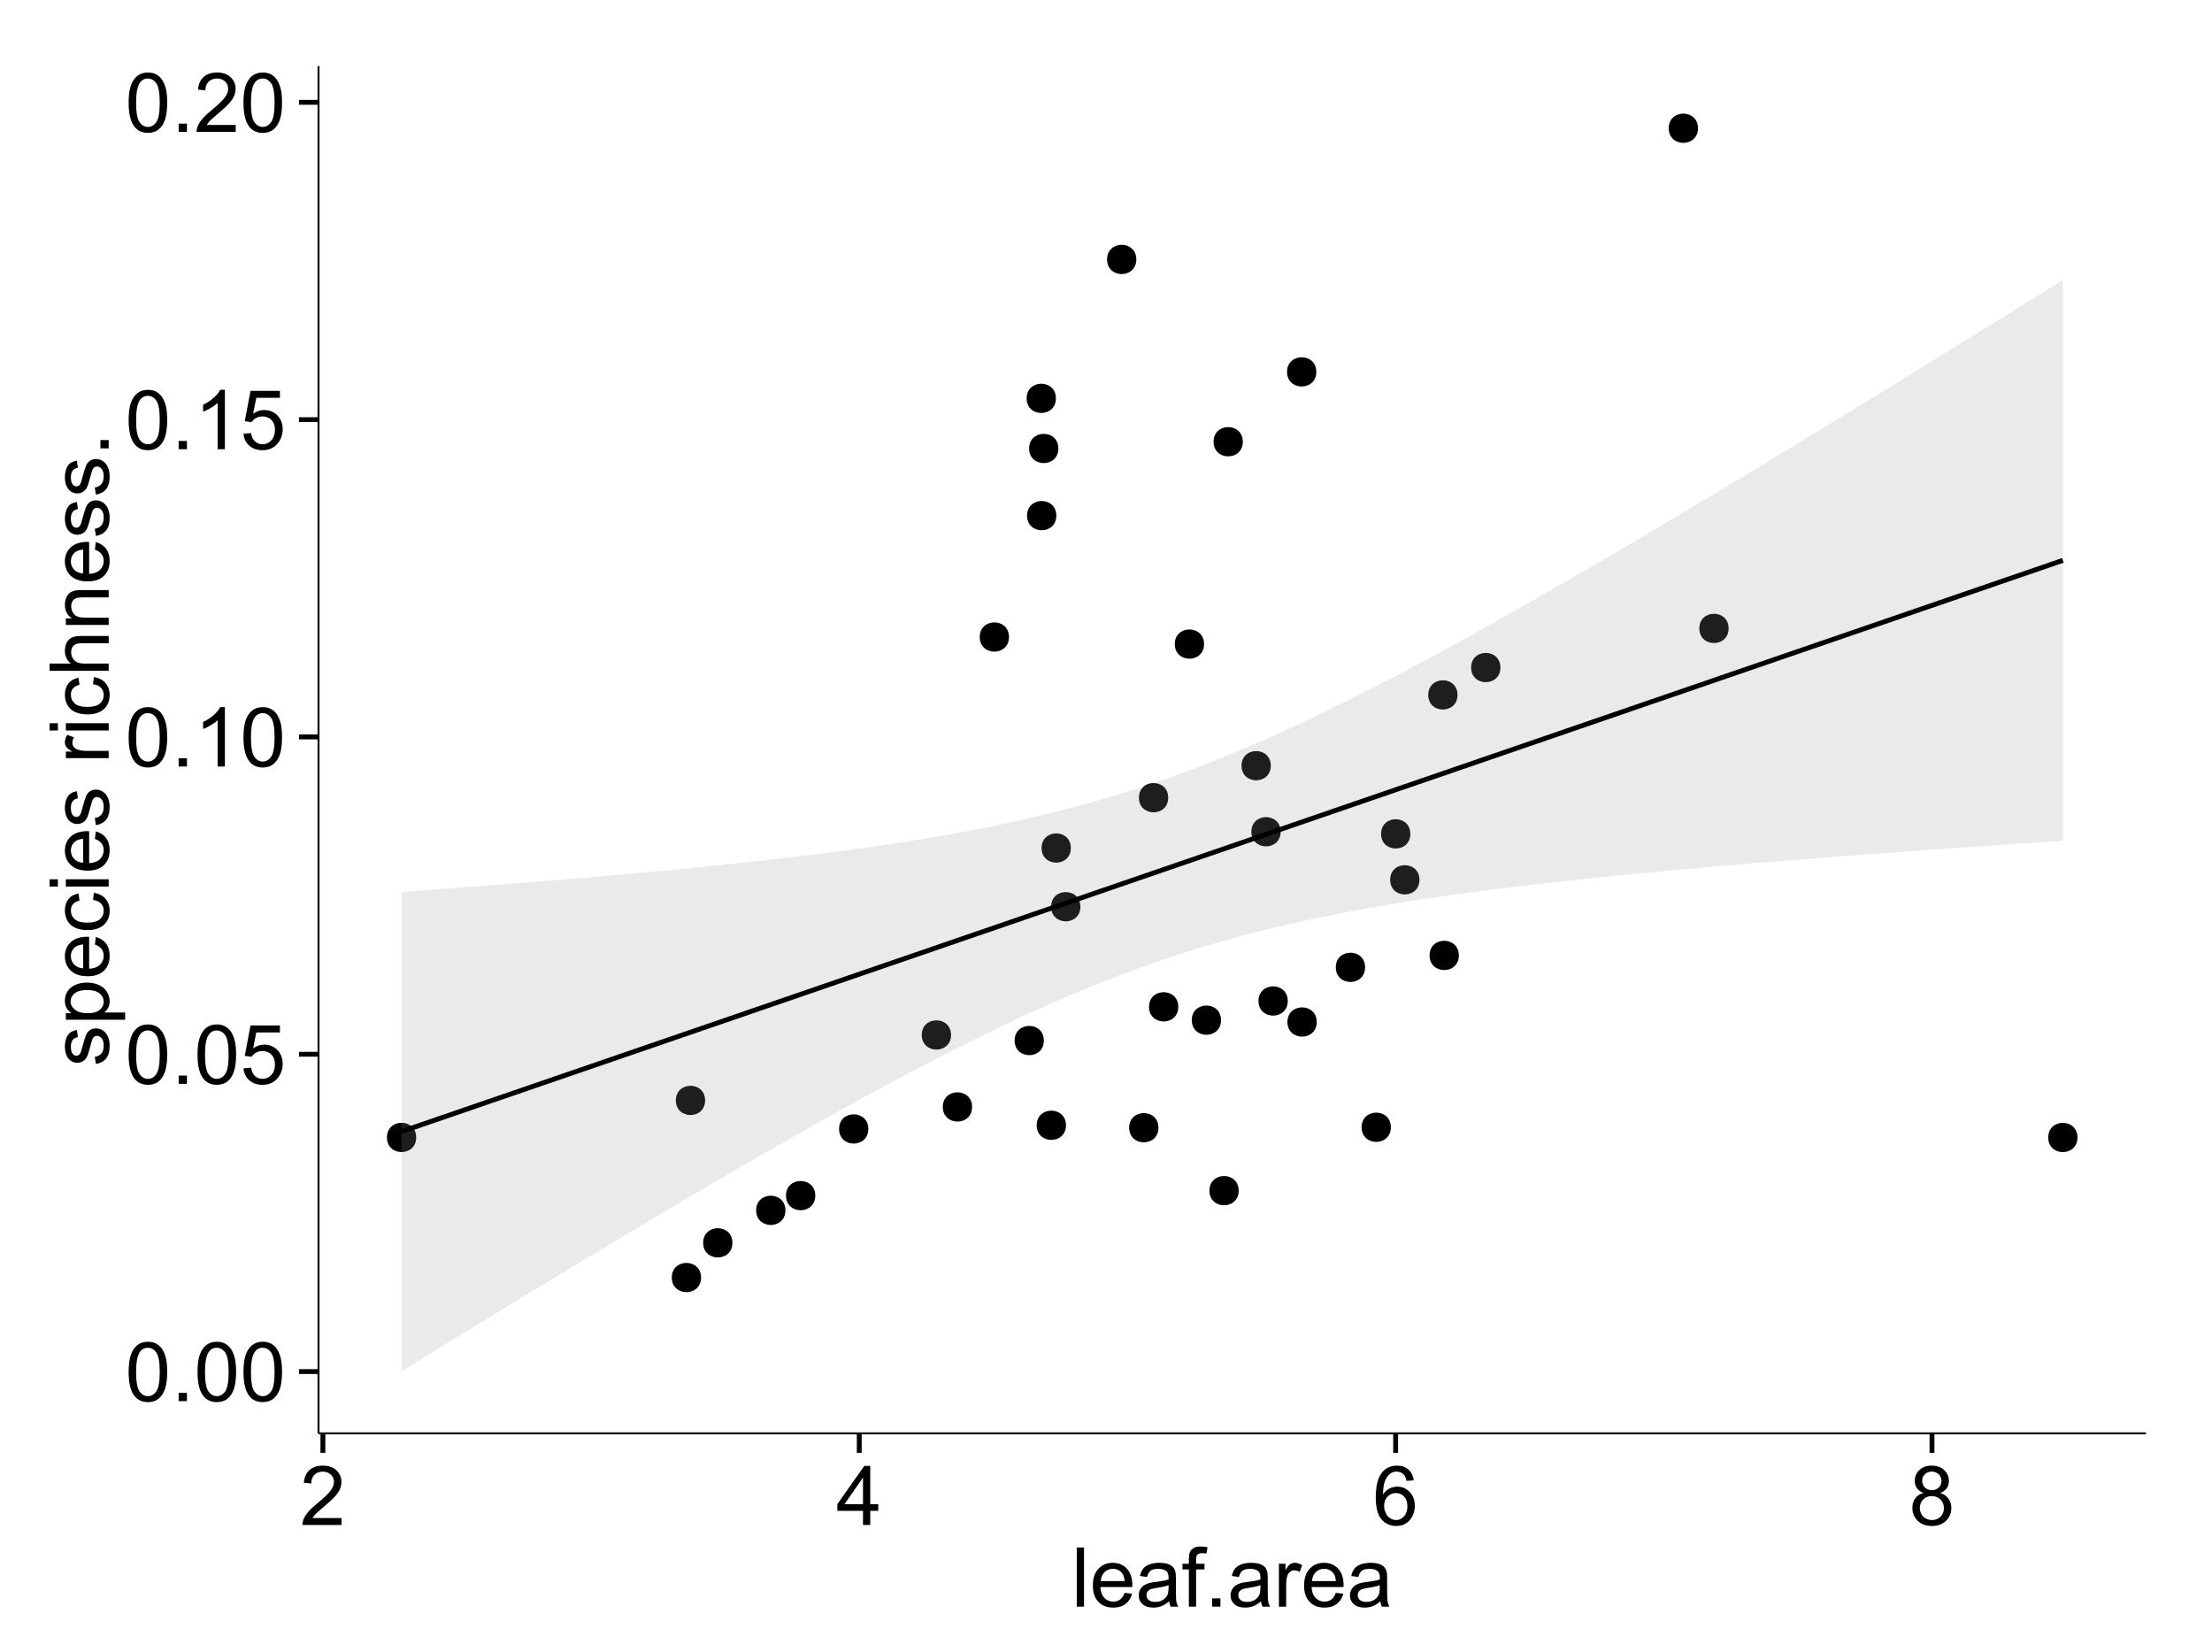 <?xml version="1.0" encoding="UTF-8"?>
<svg xmlns="http://www.w3.org/2000/svg" xmlns:xlink="http://www.w3.org/1999/xlink" width="482pt" height="360pt" viewBox="0 0 482 360" version="1.1">
<defs>
<g>
<symbol overflow="visible" id="glyph0-0">
<path style="stroke:none;" d="M 0.746 -6.355 C 0.742 -7.875 0.898 -9.102 1.215 -10.031 C 1.527 -10.961 1.996 -11.676 2.613 -12.18 C 3.23 -12.684 4.008 -12.938 4.949 -12.938 C 5.637 -12.938 6.242 -12.797 6.766 -12.52 C 7.285 -12.238 7.715 -11.836 8.059 -11.316 C 8.395 -10.789 8.664 -10.152 8.859 -9.398 C 9.051 -8.645 9.145 -7.629 9.148 -6.355 C 9.145 -4.84 8.992 -3.617 8.684 -2.691 C 8.371 -1.762 7.906 -1.047 7.289 -0.539 C 6.672 -0.035 5.891 0.215 4.949 0.219 C 3.703 0.215 2.727 -0.227 2.023 -1.117 C 1.168 -2.188 0.742 -3.934 0.746 -6.355 Z M 2.375 -6.355 C 2.371 -4.234 2.621 -2.824 3.117 -2.129 C 3.609 -1.426 4.219 -1.078 4.949 -1.082 C 5.672 -1.078 6.281 -1.43 6.781 -2.137 C 7.273 -2.836 7.523 -4.242 7.523 -6.355 C 7.523 -8.473 7.273 -9.883 6.781 -10.582 C 6.281 -11.277 5.664 -11.625 4.93 -11.629 C 4.199 -11.625 3.621 -11.316 3.191 -10.703 C 2.645 -9.918 2.371 -8.469 2.375 -6.355 Z M 2.375 -6.355 "/>
</symbol>
<symbol overflow="visible" id="glyph0-1">
<path style="stroke:none;" d="M 1.633 0 L 1.633 -1.801 L 3.438 -1.801 L 3.438 0 Z M 1.633 0 "/>
</symbol>
<symbol overflow="visible" id="glyph0-2">
<path style="stroke:none;" d="M 0.746 -3.375 L 2.406 -3.516 C 2.527 -2.707 2.812 -2.098 3.266 -1.691 C 3.711 -1.281 4.254 -1.078 4.887 -1.082 C 5.648 -1.078 6.293 -1.363 6.82 -1.941 C 7.344 -2.512 7.605 -3.273 7.609 -4.227 C 7.605 -5.125 7.352 -5.84 6.848 -6.363 C 6.34 -6.883 5.676 -7.141 4.859 -7.145 C 4.344 -7.141 3.887 -7.027 3.48 -6.797 C 3.07 -6.566 2.746 -6.266 2.516 -5.898 L 1.027 -6.09 L 2.277 -12.711 L 8.684 -12.711 L 8.684 -11.195 L 3.543 -11.195 L 2.848 -7.734 C 3.621 -8.273 4.43 -8.543 5.281 -8.543 C 6.402 -8.543 7.352 -8.152 8.129 -7.371 C 8.898 -6.59 9.285 -5.586 9.289 -4.367 C 9.285 -3.195 8.945 -2.188 8.27 -1.344 C 7.441 -0.301 6.316 0.215 4.887 0.219 C 3.715 0.215 2.758 -0.109 2.016 -0.766 C 1.273 -1.418 0.848 -2.289 0.746 -3.375 Z M 0.746 -3.375 "/>
</symbol>
<symbol overflow="visible" id="glyph0-3">
<path style="stroke:none;" d="M 6.707 0 L 5.125 0 L 5.125 -10.082 C 4.742 -9.715 4.242 -9.352 3.625 -8.988 C 3.004 -8.625 2.449 -8.352 1.961 -8.172 L 1.961 -9.703 C 2.844 -10.117 3.617 -10.621 4.281 -11.215 C 4.941 -11.805 5.41 -12.379 5.688 -12.938 L 6.707 -12.938 Z M 6.707 0 "/>
</symbol>
<symbol overflow="visible" id="glyph0-4">
<path style="stroke:none;" d="M 9.062 -1.52 L 9.062 0 L 0.547 0 C 0.531 -0.379 0.594 -0.742 0.73 -1.098 C 0.945 -1.676 1.293 -2.25 1.77 -2.812 C 2.246 -3.375 2.934 -4.023 3.84 -4.766 C 5.238 -5.906 6.188 -6.816 6.68 -7.492 C 7.172 -8.16 7.418 -8.793 7.418 -9.395 C 7.418 -10.02 7.191 -10.551 6.746 -10.98 C 6.293 -11.41 5.711 -11.625 4.992 -11.629 C 4.23 -11.625 3.621 -11.395 3.164 -10.941 C 2.703 -10.48 2.469 -9.848 2.469 -9.043 L 0.844 -9.211 C 0.953 -10.422 1.371 -11.344 2.102 -11.984 C 2.824 -12.617 3.801 -12.938 5.027 -12.938 C 6.262 -12.938 7.238 -12.594 7.961 -11.91 C 8.68 -11.223 9.039 -10.371 9.043 -9.359 C 9.039 -8.84 8.934 -8.336 8.727 -7.84 C 8.512 -7.34 8.164 -6.812 7.676 -6.266 C 7.188 -5.711 6.375 -4.957 5.238 -4 C 4.285 -3.199 3.676 -2.66 3.41 -2.379 C 3.141 -2.094 2.918 -1.805 2.742 -1.52 Z M 9.062 -1.52 "/>
</symbol>
<symbol overflow="visible" id="glyph0-5">
<path style="stroke:none;" d="M 5.82 0 L 5.82 -3.086 L 0.227 -3.086 L 0.227 -4.535 L 6.109 -12.883 L 7.398 -12.883 L 7.398 -4.535 L 9.141 -4.535 L 9.141 -3.086 L 7.398 -3.086 L 7.398 0 Z M 5.82 -4.535 L 5.82 -10.344 L 1.785 -4.535 Z M 5.82 -4.535 "/>
</symbol>
<symbol overflow="visible" id="glyph0-6">
<path style="stroke:none;" d="M 8.957 -9.73 L 7.383 -9.605 C 7.242 -10.223 7.043 -10.676 6.785 -10.961 C 6.355 -11.41 5.828 -11.637 5.203 -11.637 C 4.695 -11.637 4.25 -11.496 3.875 -11.215 C 3.375 -10.852 2.984 -10.32 2.695 -9.625 C 2.406 -8.926 2.258 -7.934 2.25 -6.645 C 2.629 -7.223 3.094 -7.652 3.645 -7.938 C 4.195 -8.215 4.773 -8.355 5.379 -8.359 C 6.434 -8.355 7.328 -7.969 8.07 -7.195 C 8.809 -6.418 9.18 -5.414 9.184 -4.184 C 9.18 -3.371 9.008 -2.617 8.66 -1.926 C 8.312 -1.23 7.832 -0.699 7.227 -0.332 C 6.613 0.035 5.922 0.215 5.148 0.219 C 3.828 0.215 2.754 -0.266 1.922 -1.234 C 1.09 -2.199 0.672 -3.797 0.676 -6.031 C 0.672 -8.516 1.133 -10.328 2.055 -11.461 C 2.855 -12.445 3.938 -12.938 5.301 -12.938 C 6.312 -12.938 7.141 -12.652 7.789 -12.086 C 8.434 -11.516 8.824 -10.73 8.957 -9.73 Z M 2.496 -4.176 C 2.496 -3.629 2.609 -3.105 2.844 -2.609 C 3.07 -2.109 3.395 -1.73 3.812 -1.473 C 4.227 -1.207 4.664 -1.078 5.125 -1.082 C 5.789 -1.078 6.363 -1.348 6.844 -1.891 C 7.324 -2.426 7.562 -3.156 7.566 -4.086 C 7.562 -4.973 7.328 -5.676 6.855 -6.191 C 6.379 -6.703 5.781 -6.961 5.062 -6.961 C 4.348 -6.961 3.738 -6.703 3.242 -6.191 C 2.742 -5.676 2.496 -5.004 2.496 -4.176 Z M 2.496 -4.176 "/>
</symbol>
<symbol overflow="visible" id="glyph0-7">
<path style="stroke:none;" d="M 3.18 -6.988 C 2.52 -7.227 2.035 -7.57 1.723 -8.016 C 1.406 -8.461 1.246 -8.992 1.25 -9.617 C 1.246 -10.551 1.582 -11.34 2.258 -11.98 C 2.93 -12.617 3.828 -12.938 4.949 -12.938 C 6.07 -12.938 6.977 -12.609 7.664 -11.957 C 8.348 -11.301 8.688 -10.504 8.691 -9.57 C 8.688 -8.969 8.531 -8.449 8.219 -8.012 C 7.902 -7.566 7.426 -7.227 6.793 -6.988 C 7.582 -6.727 8.184 -6.309 8.598 -5.738 C 9.008 -5.16 9.215 -4.477 9.219 -3.684 C 9.215 -2.578 8.828 -1.652 8.051 -0.906 C 7.27 -0.156 6.242 0.215 4.977 0.219 C 3.699 0.215 2.676 -0.156 1.898 -0.91 C 1.117 -1.66 0.727 -2.602 0.73 -3.727 C 0.727 -4.562 0.938 -5.262 1.367 -5.832 C 1.789 -6.395 2.395 -6.781 3.18 -6.988 Z M 2.867 -9.668 C 2.863 -9.059 3.059 -8.559 3.453 -8.172 C 3.844 -7.785 4.355 -7.594 4.984 -7.594 C 5.59 -7.594 6.09 -7.785 6.48 -8.168 C 6.871 -8.551 7.066 -9.02 7.066 -9.578 C 7.066 -10.156 6.863 -10.645 6.465 -11.043 C 6.059 -11.438 5.559 -11.637 4.965 -11.637 C 4.359 -11.637 3.859 -11.441 3.465 -11.055 C 3.062 -10.668 2.863 -10.207 2.867 -9.668 Z M 2.355 -3.719 C 2.355 -3.262 2.461 -2.824 2.676 -2.406 C 2.887 -1.98 3.203 -1.652 3.629 -1.426 C 4.047 -1.191 4.504 -1.078 4.992 -1.082 C 5.746 -1.078 6.367 -1.32 6.863 -1.809 C 7.352 -2.293 7.598 -2.91 7.602 -3.664 C 7.598 -4.422 7.344 -5.055 6.84 -5.555 C 6.332 -6.051 5.699 -6.297 4.938 -6.301 C 4.191 -6.297 3.574 -6.051 3.09 -5.562 C 2.598 -5.066 2.355 -4.453 2.355 -3.719 Z M 2.355 -3.719 "/>
</symbol>
<symbol overflow="visible" id="glyph0-8">
<path style="stroke:none;" d="M 1.152 0 L 1.152 -12.883 L 2.734 -12.883 L 2.734 0 Z M 1.152 0 "/>
</symbol>
<symbol overflow="visible" id="glyph0-9">
<path style="stroke:none;" d="M 7.578 -3.008 L 9.211 -2.805 C 8.953 -1.848 8.473 -1.105 7.777 -0.578 C 7.078 -0.051 6.188 0.211 5.105 0.211 C 3.738 0.211 2.656 -0.207 1.859 -1.051 C 1.055 -1.887 0.656 -3.066 0.66 -4.586 C 0.656 -6.156 1.059 -7.375 1.871 -8.246 C 2.676 -9.109 3.727 -9.543 5.02 -9.547 C 6.266 -9.543 7.285 -9.117 8.078 -8.27 C 8.867 -7.418 9.262 -6.223 9.266 -4.684 C 9.262 -4.586 9.258 -4.445 9.254 -4.262 L 2.293 -4.262 C 2.348 -3.234 2.641 -2.449 3.164 -1.906 C 3.684 -1.359 4.332 -1.09 5.117 -1.09 C 5.691 -1.09 6.188 -1.242 6.598 -1.547 C 7.008 -1.852 7.332 -2.336 7.578 -3.008 Z M 2.383 -5.562 L 7.594 -5.562 C 7.523 -6.344 7.324 -6.934 6.996 -7.328 C 6.492 -7.934 5.836 -8.238 5.035 -8.242 C 4.305 -8.238 3.695 -7.996 3.203 -7.512 C 2.707 -7.027 2.434 -6.375 2.383 -5.562 Z M 2.383 -5.562 "/>
</symbol>
<symbol overflow="visible" id="glyph0-10">
<path style="stroke:none;" d="M 7.277 -1.152 C 6.691 -0.652 6.125 -0.301 5.586 -0.098 C 5.039 0.109 4.457 0.211 3.84 0.211 C 2.812 0.211 2.027 -0.039 1.477 -0.539 C 0.922 -1.039 0.645 -1.68 0.648 -2.461 C 0.645 -2.918 0.75 -3.336 0.961 -3.715 C 1.168 -4.09 1.438 -4.391 1.777 -4.621 C 2.113 -4.848 2.496 -5.02 2.918 -5.141 C 3.227 -5.219 3.695 -5.301 4.324 -5.379 C 5.602 -5.531 6.539 -5.711 7.145 -5.922 C 7.148 -6.137 7.152 -6.273 7.156 -6.336 C 7.152 -6.977 7.004 -7.434 6.707 -7.699 C 6.301 -8.055 5.699 -8.23 4.906 -8.234 C 4.156 -8.23 3.609 -8.102 3.258 -7.844 C 2.902 -7.582 2.637 -7.121 2.469 -6.461 L 0.922 -6.672 C 1.059 -7.332 1.293 -7.867 1.617 -8.273 C 1.938 -8.68 2.402 -8.992 3.016 -9.215 C 3.621 -9.434 4.328 -9.543 5.133 -9.547 C 5.93 -9.543 6.574 -9.449 7.074 -9.266 C 7.566 -9.074 7.934 -8.84 8.172 -8.555 C 8.402 -8.27 8.566 -7.91 8.664 -7.48 C 8.715 -7.207 8.742 -6.719 8.746 -6.02 L 8.746 -3.91 C 8.742 -2.434 8.773 -1.504 8.844 -1.117 C 8.906 -0.727 9.043 -0.355 9.246 0 L 7.594 0 C 7.43 -0.328 7.324 -0.711 7.277 -1.152 Z M 7.145 -4.684 C 6.566 -4.445 5.707 -4.246 4.562 -4.086 C 3.91 -3.988 3.449 -3.883 3.18 -3.77 C 2.91 -3.648 2.703 -3.477 2.555 -3.254 C 2.406 -3.027 2.332 -2.777 2.336 -2.504 C 2.332 -2.078 2.492 -1.727 2.816 -1.449 C 3.133 -1.164 3.602 -1.023 4.219 -1.027 C 4.828 -1.023 5.367 -1.156 5.844 -1.426 C 6.312 -1.691 6.664 -2.059 6.891 -2.523 C 7.059 -2.879 7.141 -3.406 7.145 -4.105 Z M 7.145 -4.684 "/>
</symbol>
<symbol overflow="visible" id="glyph0-11">
<path style="stroke:none;" d="M 1.562 0 L 1.562 -8.102 L 0.168 -8.102 L 0.168 -9.336 L 1.562 -9.336 L 1.562 -10.328 C 1.559 -10.949 1.613 -11.414 1.73 -11.727 C 1.879 -12.133 2.148 -12.465 2.535 -12.723 C 2.914 -12.973 3.453 -13.102 4.148 -13.105 C 4.594 -13.102 5.086 -13.047 5.625 -12.945 L 5.387 -11.566 C 5.055 -11.625 4.746 -11.652 4.457 -11.656 C 3.973 -11.652 3.633 -11.551 3.434 -11.348 C 3.234 -11.141 3.133 -10.758 3.137 -10.195 L 3.137 -9.336 L 4.957 -9.336 L 4.957 -8.102 L 3.137 -8.102 L 3.137 0 Z M 1.562 0 "/>
</symbol>
<symbol overflow="visible" id="glyph0-12">
<path style="stroke:none;" d="M 1.168 0 L 1.168 -9.336 L 2.594 -9.336 L 2.594 -7.918 C 2.953 -8.578 3.289 -9.016 3.598 -9.23 C 3.906 -9.438 4.242 -9.543 4.613 -9.547 C 5.145 -9.543 5.688 -9.375 6.242 -9.035 L 5.695 -7.566 C 5.309 -7.793 4.922 -7.91 4.535 -7.91 C 4.188 -7.91 3.875 -7.805 3.602 -7.598 C 3.324 -7.387 3.129 -7.098 3.016 -6.734 C 2.836 -6.168 2.746 -5.555 2.75 -4.887 L 2.75 0 Z M 1.168 0 "/>
</symbol>
<symbol overflow="visible" id="glyph1-0">
<path style="stroke:none;" d="M -2.785 -0.555 L -3.031 -2.117 C -2.402 -2.203 -1.922 -2.449 -1.59 -2.852 C -1.254 -3.25 -1.09 -3.812 -1.09 -4.535 C -1.09 -5.262 -1.234 -5.801 -1.531 -6.152 C -1.824 -6.504 -2.172 -6.68 -2.574 -6.68 C -2.926 -6.68 -3.207 -6.523 -3.418 -6.215 C -3.555 -5.996 -3.734 -5.457 -3.953 -4.598 C -4.246 -3.434 -4.5 -2.629 -4.715 -2.184 C -4.926 -1.734 -5.223 -1.395 -5.602 -1.164 C -5.98 -0.93 -6.398 -0.812 -6.855 -0.816 C -7.27 -0.812 -7.652 -0.91 -8.012 -1.102 C -8.363 -1.293 -8.66 -1.551 -8.895 -1.883 C -9.074 -2.125 -9.227 -2.461 -9.355 -2.887 C -9.48 -3.309 -9.543 -3.766 -9.547 -4.254 C -9.543 -4.984 -9.438 -5.625 -9.23 -6.184 C -9.016 -6.734 -8.73 -7.145 -8.371 -7.41 C -8.008 -7.672 -7.527 -7.852 -6.926 -7.953 L -6.715 -6.406 C -7.195 -6.332 -7.57 -6.129 -7.84 -5.797 C -8.105 -5.457 -8.238 -4.98 -8.242 -4.367 C -8.238 -3.637 -8.117 -3.121 -7.883 -2.812 C -7.641 -2.5 -7.359 -2.344 -7.039 -2.348 C -6.832 -2.344 -6.648 -2.406 -6.484 -2.539 C -6.312 -2.664 -6.172 -2.867 -6.062 -3.148 C -6.004 -3.301 -5.871 -3.766 -5.66 -4.543 C -5.359 -5.66 -5.113 -6.441 -4.926 -6.887 C -4.734 -7.324 -4.457 -7.672 -4.094 -7.926 C -3.73 -8.176 -3.281 -8.301 -2.742 -8.305 C -2.211 -8.301 -1.711 -8.148 -1.25 -7.844 C -0.781 -7.535 -0.422 -7.09 -0.172 -6.512 C 0.086 -5.926 0.211 -5.27 0.211 -4.543 C 0.211 -3.328 -0.039 -2.406 -0.543 -1.77 C -1.047 -1.133 -1.793 -0.727 -2.785 -0.555 Z M -2.785 -0.555 "/>
</symbol>
<symbol overflow="visible" id="glyph1-1">
<path style="stroke:none;" d="M 3.578 -1.188 L -9.336 -1.188 L -9.336 -2.629 L -8.121 -2.629 C -8.594 -2.965 -8.949 -3.348 -9.188 -3.777 C -9.426 -4.203 -9.543 -4.723 -9.547 -5.336 C -9.543 -6.129 -9.34 -6.832 -8.93 -7.445 C -8.516 -8.051 -7.934 -8.512 -7.191 -8.824 C -6.441 -9.133 -5.625 -9.285 -4.738 -9.289 C -3.781 -9.285 -2.922 -9.113 -2.156 -8.773 C -1.391 -8.43 -0.805 -7.934 -0.398 -7.281 C 0.008 -6.625 0.211 -5.938 0.211 -5.219 C 0.211 -4.691 0.102 -4.219 -0.121 -3.801 C -0.344 -3.379 -0.625 -3.035 -0.965 -2.77 L 3.578 -2.77 Z M -4.613 -2.621 C -3.41 -2.613 -2.523 -2.855 -1.949 -3.348 C -1.375 -3.832 -1.09 -4.422 -1.09 -5.117 C -1.09 -5.816 -1.387 -6.418 -1.98 -6.922 C -2.574 -7.418 -3.496 -7.668 -4.746 -7.672 C -5.934 -7.668 -6.824 -7.426 -7.418 -6.938 C -8.008 -6.449 -8.301 -5.863 -8.305 -5.188 C -8.301 -4.508 -7.988 -3.914 -7.359 -3.398 C -6.727 -2.879 -5.809 -2.617 -4.613 -2.621 Z M -4.613 -2.621 "/>
</symbol>
<symbol overflow="visible" id="glyph1-2">
<path style="stroke:none;" d="M -3.004 -7.578 L -2.805 -9.211 C -1.848 -8.953 -1.105 -8.473 -0.578 -7.777 C -0.051 -7.078 0.211 -6.188 0.211 -5.105 C 0.211 -3.738 -0.207 -2.656 -1.051 -1.859 C -1.887 -1.055 -3.066 -0.656 -4.586 -0.66 C -6.156 -0.656 -7.375 -1.059 -8.246 -1.871 C -9.109 -2.676 -9.543 -3.727 -9.547 -5.02 C -9.543 -6.266 -9.117 -7.285 -8.27 -8.078 C -7.418 -8.867 -6.223 -9.262 -4.684 -9.266 C -4.586 -9.262 -4.445 -9.258 -4.262 -9.254 L -4.262 -2.293 C -3.234 -2.348 -2.449 -2.641 -1.906 -3.164 C -1.359 -3.684 -1.09 -4.332 -1.09 -5.117 C -1.09 -5.691 -1.242 -6.188 -1.547 -6.598 C -1.852 -7.008 -2.336 -7.332 -3.004 -7.578 Z M -5.562 -2.383 L -5.562 -7.594 C -6.344 -7.523 -6.934 -7.324 -7.328 -6.996 C -7.934 -6.492 -8.238 -5.836 -8.242 -5.035 C -8.238 -4.305 -7.996 -3.695 -7.512 -3.203 C -7.027 -2.707 -6.375 -2.434 -5.562 -2.383 Z M -5.562 -2.383 "/>
</symbol>
<symbol overflow="visible" id="glyph1-3">
<path style="stroke:none;" d="M -3.418 -7.277 L -3.215 -8.832 C -2.141 -8.66 -1.301 -8.227 -0.699 -7.527 C -0.09 -6.824 0.211 -5.965 0.211 -4.949 C 0.211 -3.668 -0.203 -2.641 -1.039 -1.867 C -1.871 -1.09 -3.07 -0.703 -4.633 -0.703 C -5.637 -0.703 -6.52 -0.867 -7.277 -1.203 C -8.031 -1.535 -8.598 -2.047 -8.977 -2.73 C -9.355 -3.41 -9.543 -4.152 -9.547 -4.957 C -9.543 -5.969 -9.289 -6.797 -8.777 -7.441 C -8.262 -8.086 -7.531 -8.5 -6.59 -8.684 L -6.355 -7.145 C -6.98 -6.996 -7.453 -6.738 -7.77 -6.367 C -8.082 -5.992 -8.238 -5.543 -8.242 -5.02 C -8.238 -4.219 -7.953 -3.57 -7.387 -3.074 C -6.812 -2.574 -5.91 -2.324 -4.676 -2.328 C -3.422 -2.324 -2.508 -2.566 -1.941 -3.047 C -1.371 -3.527 -1.09 -4.152 -1.09 -4.93 C -1.09 -5.547 -1.277 -6.066 -1.66 -6.484 C -2.035 -6.898 -2.621 -7.164 -3.418 -7.277 Z M -3.418 -7.277 "/>
</symbol>
<symbol overflow="visible" id="glyph1-4">
<path style="stroke:none;" d="M -11.066 -1.195 L -12.883 -1.195 L -12.883 -2.777 L -11.066 -2.777 Z M 0 -1.195 L -9.336 -1.195 L -9.336 -2.777 L 0 -2.777 Z M 0 -1.195 "/>
</symbol>
<symbol overflow="visible" id="glyph1-5">
<path style="stroke:none;" d=""/>
</symbol>
<symbol overflow="visible" id="glyph1-6">
<path style="stroke:none;" d="M 0 -1.168 L -9.336 -1.168 L -9.336 -2.594 L -7.918 -2.594 C -8.578 -2.953 -9.016 -3.289 -9.23 -3.598 C -9.438 -3.906 -9.543 -4.242 -9.547 -4.613 C -9.543 -5.145 -9.375 -5.688 -9.035 -6.242 L -7.566 -5.695 C -7.793 -5.309 -7.91 -4.922 -7.91 -4.535 C -7.91 -4.188 -7.805 -3.875 -7.598 -3.602 C -7.387 -3.324 -7.098 -3.129 -6.734 -3.016 C -6.168 -2.836 -5.555 -2.746 -4.887 -2.75 L 0 -2.75 Z M 0 -1.168 "/>
</symbol>
<symbol overflow="visible" id="glyph1-7">
<path style="stroke:none;" d="M 0 -1.188 L -12.883 -1.188 L -12.883 -2.77 L -8.262 -2.77 C -9.117 -3.504 -9.543 -4.434 -9.547 -5.562 C -9.543 -6.25 -9.406 -6.852 -9.137 -7.363 C -8.859 -7.871 -8.484 -8.234 -8.004 -8.457 C -7.523 -8.676 -6.824 -8.789 -5.914 -8.789 L 0 -8.789 L 0 -7.207 L -5.914 -7.207 C -6.703 -7.207 -7.281 -7.035 -7.641 -6.691 C -8 -6.348 -8.18 -5.863 -8.184 -5.238 C -8.18 -4.77 -8.059 -4.328 -7.816 -3.914 C -7.574 -3.5 -7.242 -3.203 -6.828 -3.031 C -6.406 -2.852 -5.832 -2.766 -5.105 -2.77 L 0 -2.77 Z M 0 -1.188 "/>
</symbol>
<symbol overflow="visible" id="glyph1-8">
<path style="stroke:none;" d="M 0 -1.188 L -9.336 -1.188 L -9.336 -2.609 L -8.008 -2.609 C -9.031 -3.293 -9.543 -4.285 -9.547 -5.582 C -9.543 -6.141 -9.441 -6.656 -9.242 -7.133 C -9.035 -7.602 -8.77 -7.957 -8.445 -8.191 C -8.113 -8.426 -7.727 -8.59 -7.277 -8.684 C -6.98 -8.742 -6.465 -8.77 -5.738 -8.773 L 0 -8.773 L 0 -7.188 L -5.68 -7.188 C -6.32 -7.184 -6.801 -7.121 -7.121 -7.004 C -7.438 -6.879 -7.695 -6.66 -7.887 -6.348 C -8.074 -6.031 -8.168 -5.664 -8.172 -5.246 C -8.168 -4.57 -7.953 -3.992 -7.531 -3.504 C -7.102 -3.012 -6.293 -2.766 -5.098 -2.77 L 0 -2.77 Z M 0 -1.188 "/>
</symbol>
<symbol overflow="visible" id="glyph1-9">
<path style="stroke:none;" d="M 0 -1.633 L -1.801 -1.633 L -1.801 -3.438 L 0 -3.438 Z M 0 -1.633 "/>
</symbol>
</g>
<clipPath id="clip1">
  <path d="M 69.406 14.398 L 468.602 14.398 L 468.602 313.312 L 69.406 313.312 Z M 69.406 14.398 "/>
</clipPath>
</defs>
<g id="surface5856">
<rect x="0" y="0" width="482" height="360" style="fill:rgb(100%,100%,100%);fill-opacity:1;stroke:none;"/>
<rect x="0" y="0" width="482" height="360" style="fill:rgb(100%,100%,100%);fill-opacity:1;stroke:none;"/>
<path style="fill:none;stroke-width:1.063;stroke-linecap:round;stroke-linejoin:round;stroke:rgb(100%,100%,100%);stroke-opacity:1;stroke-miterlimit:10;" d="M 0 360 L 482 360 L 482 0 L 0 0 Z M 0 360 "/>
<g clip-path="url(#clip1)" clip-rule="nonzero">
<path style=" stroke:none;fill-rule:nonzero;fill:rgb(100%,100%,100%);fill-opacity:1;" d="M 69.406 312.312 L 467.602 312.312 L 467.602 14.398 L 69.406 14.398 Z M 69.406 312.312 "/>
<path style=" stroke:none;fill-rule:nonzero;fill:rgb(0%,0%,0%);fill-opacity:1;" d="M 232.273 184.777 C 232.273 187.613 228.02 187.613 228.02 184.777 C 228.02 181.941 232.273 181.941 232.273 184.777 "/>
<path style=" stroke:none;fill-rule:nonzero;fill:rgb(0%,0%,0%);fill-opacity:1;" d="M 285.852 222.688 C 285.852 225.523 281.598 225.523 281.598 222.688 C 281.598 219.852 285.852 219.852 285.852 222.688 "/>
<path style=" stroke:none;fill-rule:nonzero;fill:rgb(0%,0%,0%);fill-opacity:1;" d="M 188.148 245.988 C 188.148 248.824 183.898 248.824 183.898 245.988 C 183.898 243.156 188.148 243.156 188.148 245.988 "/>
<path style=" stroke:none;fill-rule:nonzero;fill:rgb(0%,0%,0%);fill-opacity:1;" d="M 306.25 181.695 C 306.25 184.527 302 184.527 302 181.695 C 302 178.859 306.25 178.859 306.25 181.695 "/>
<path style=" stroke:none;fill-rule:nonzero;fill:rgb(0%,0%,0%);fill-opacity:1;" d="M 229.023 86.797 C 229.023 89.633 224.773 89.633 224.773 86.797 C 224.773 83.961 229.023 83.961 229.023 86.797 "/>
<path style=" stroke:none;fill-rule:nonzero;fill:rgb(0%,0%,0%);fill-opacity:1;" d="M 226.402 226.727 C 226.402 229.559 222.152 229.559 222.152 226.727 C 222.152 223.891 226.402 223.891 226.402 226.727 "/>
<path style=" stroke:none;fill-rule:nonzero;fill:rgb(0%,0%,0%);fill-opacity:1;" d="M 308.238 191.703 C 308.238 194.539 303.984 194.539 303.984 191.703 C 303.984 188.867 308.238 188.867 308.238 191.703 "/>
<path style=" stroke:none;fill-rule:nonzero;fill:rgb(0%,0%,0%);fill-opacity:1;" d="M 253.492 173.812 C 253.492 176.648 249.238 176.648 249.238 173.812 C 249.238 170.98 253.492 170.98 253.492 173.812 "/>
<path style=" stroke:none;fill-rule:nonzero;fill:rgb(0%,0%,0%);fill-opacity:1;" d="M 451.625 247.848 C 451.625 250.684 447.375 250.684 447.375 247.848 C 447.375 245.012 451.625 245.012 451.625 247.848 "/>
<path style=" stroke:none;fill-rule:nonzero;fill:rgb(0%,0%,0%);fill-opacity:1;" d="M 255.691 219.383 C 255.691 222.215 251.438 222.215 251.438 219.383 C 251.438 216.547 255.691 216.547 255.691 219.383 "/>
<path style=" stroke:none;fill-rule:nonzero;fill:rgb(0%,0%,0%);fill-opacity:1;" d="M 261.305 140.34 C 261.305 143.172 257.051 143.172 257.051 140.34 C 257.051 137.504 261.305 137.504 261.305 140.34 "/>
<path style=" stroke:none;fill-rule:nonzero;fill:rgb(0%,0%,0%);fill-opacity:1;" d="M 277.992 181.234 C 277.992 184.066 273.742 184.066 273.742 181.234 C 273.742 178.398 277.992 178.398 277.992 181.234 "/>
<path style=" stroke:none;fill-rule:nonzero;fill:rgb(0%,0%,0%);fill-opacity:1;" d="M 229.113 112.352 C 229.113 115.184 224.859 115.184 224.859 112.352 C 224.859 109.516 229.113 109.516 229.113 112.352 "/>
<path style=" stroke:none;fill-rule:nonzero;fill:rgb(0%,0%,0%);fill-opacity:1;" d="M 285.766 81.031 C 285.766 83.867 281.512 83.867 281.512 81.031 C 281.512 78.195 285.766 78.195 285.766 81.031 "/>
<path style=" stroke:none;fill-rule:nonzero;fill:rgb(0%,0%,0%);fill-opacity:1;" d="M 269.754 96.246 C 269.754 99.082 265.504 99.082 265.504 96.246 C 265.504 93.414 269.754 93.414 269.754 96.246 "/>
<path style=" stroke:none;fill-rule:nonzero;fill:rgb(0%,0%,0%);fill-opacity:1;" d="M 231.211 245.188 C 231.211 248.023 226.961 248.023 226.961 245.188 C 226.961 242.355 231.211 242.355 231.211 245.188 "/>
<path style=" stroke:none;fill-rule:nonzero;fill:rgb(0%,0%,0%);fill-opacity:1;" d="M 152.582 239.77 C 152.582 242.605 148.332 242.605 148.332 239.77 C 148.332 236.938 152.582 236.938 152.582 239.77 "/>
<path style=" stroke:none;fill-rule:nonzero;fill:rgb(0%,0%,0%);fill-opacity:1;" d="M 246.547 56.531 C 246.547 59.363 242.297 59.363 242.297 56.531 C 242.297 53.695 246.547 53.695 246.547 56.531 "/>
<path style=" stroke:none;fill-rule:nonzero;fill:rgb(0%,0%,0%);fill-opacity:1;" d="M 218.801 138.801 C 218.801 141.633 214.551 141.633 214.551 138.801 C 214.551 135.965 218.801 135.965 218.801 138.801 "/>
<path style=" stroke:none;fill-rule:nonzero;fill:rgb(0%,0%,0%);fill-opacity:1;" d="M 265.008 222.285 C 265.008 225.121 260.758 225.121 260.758 222.285 C 260.758 219.453 265.008 219.453 265.008 222.285 "/>
<path style=" stroke:none;fill-rule:nonzero;fill:rgb(0%,0%,0%);fill-opacity:1;" d="M 234.355 197.566 C 234.355 200.402 230.102 200.402 230.102 197.566 C 230.102 194.73 234.355 194.73 234.355 197.566 "/>
<path style=" stroke:none;fill-rule:nonzero;fill:rgb(0%,0%,0%);fill-opacity:1;" d="M 275.844 166.84 C 275.844 169.676 271.594 169.676 271.594 166.84 C 271.594 164.004 275.844 164.004 275.844 166.84 "/>
<path style=" stroke:none;fill-rule:nonzero;fill:rgb(0%,0%,0%);fill-opacity:1;" d="M 158.535 270.805 C 158.535 273.637 154.281 273.637 154.281 270.805 C 154.281 267.969 158.535 267.969 158.535 270.805 "/>
<path style=" stroke:none;fill-rule:nonzero;fill:rgb(0%,0%,0%);fill-opacity:1;" d="M 268.852 259.43 C 268.852 262.266 264.598 262.266 264.598 259.43 C 264.598 256.598 268.852 256.598 268.852 259.43 "/>
<path style=" stroke:none;fill-rule:nonzero;fill:rgb(0%,0%,0%);fill-opacity:1;" d="M 229.559 97.723 C 229.559 100.555 225.309 100.555 225.309 97.723 C 225.309 94.887 229.559 94.887 229.559 97.723 "/>
<path style=" stroke:none;fill-rule:nonzero;fill:rgb(0%,0%,0%);fill-opacity:1;" d="M 368.934 27.941 C 368.934 30.777 364.68 30.777 364.68 27.941 C 364.68 25.105 368.934 25.105 368.934 27.941 "/>
<path style=" stroke:none;fill-rule:nonzero;fill:rgb(0%,0%,0%);fill-opacity:1;" d="M 206.172 225.512 C 206.172 228.348 201.922 228.348 201.922 225.512 C 201.922 222.676 206.172 222.676 206.172 225.512 "/>
<path style=" stroke:none;fill-rule:nonzero;fill:rgb(0%,0%,0%);fill-opacity:1;" d="M 89.629 247.836 C 89.629 250.672 85.379 250.672 85.379 247.836 C 85.379 245.004 89.629 245.004 89.629 247.836 "/>
<path style=" stroke:none;fill-rule:nonzero;fill:rgb(0%,0%,0%);fill-opacity:1;" d="M 210.754 241.191 C 210.754 244.027 206.504 244.027 206.504 241.191 C 206.504 238.359 210.754 238.359 210.754 241.191 "/>
<path style=" stroke:none;fill-rule:nonzero;fill:rgb(0%,0%,0%);fill-opacity:1;" d="M 176.586 260.516 C 176.586 263.348 172.332 263.348 172.332 260.516 C 172.332 257.68 176.586 257.68 176.586 260.516 "/>
<path style=" stroke:none;fill-rule:nonzero;fill:rgb(0%,0%,0%);fill-opacity:1;" d="M 375.602 136.926 C 375.602 139.758 371.352 139.758 371.352 136.926 C 371.352 134.09 375.602 134.09 375.602 136.926 "/>
<path style=" stroke:none;fill-rule:nonzero;fill:rgb(0%,0%,0%);fill-opacity:1;" d="M 316.82 208.18 C 316.82 211.012 312.566 211.012 312.566 208.18 C 312.566 205.344 316.82 205.344 316.82 208.18 "/>
<path style=" stroke:none;fill-rule:nonzero;fill:rgb(0%,0%,0%);fill-opacity:1;" d="M 302.012 245.621 C 302.012 248.457 297.758 248.457 297.758 245.621 C 297.758 242.785 302.012 242.785 302.012 245.621 "/>
<path style=" stroke:none;fill-rule:nonzero;fill:rgb(0%,0%,0%);fill-opacity:1;" d="M 151.699 278.367 C 151.699 281.199 147.449 281.199 147.449 278.367 C 147.449 275.531 151.699 275.531 151.699 278.367 "/>
<path style=" stroke:none;fill-rule:nonzero;fill:rgb(0%,0%,0%);fill-opacity:1;" d="M 325.879 145.453 C 325.879 148.289 321.625 148.289 321.625 145.453 C 321.625 142.621 325.879 142.621 325.879 145.453 "/>
<path style=" stroke:none;fill-rule:nonzero;fill:rgb(0%,0%,0%);fill-opacity:1;" d="M 316.531 151.414 C 316.531 154.25 312.277 154.25 312.277 151.414 C 312.277 148.582 316.531 148.582 316.531 151.414 "/>
<path style=" stroke:none;fill-rule:nonzero;fill:rgb(0%,0%,0%);fill-opacity:1;" d="M 296.391 210.777 C 296.391 213.613 292.141 213.613 292.141 210.777 C 292.141 207.941 296.391 207.941 296.391 210.777 "/>
<path style=" stroke:none;fill-rule:nonzero;fill:rgb(0%,0%,0%);fill-opacity:1;" d="M 279.543 218.105 C 279.543 220.941 275.289 220.941 275.289 218.105 C 275.289 215.27 279.543 215.27 279.543 218.105 "/>
<path style=" stroke:none;fill-rule:nonzero;fill:rgb(0%,0%,0%);fill-opacity:1;" d="M 251.367 245.719 C 251.367 248.555 247.113 248.555 247.113 245.719 C 247.113 242.883 251.367 242.883 251.367 245.719 "/>
<path style=" stroke:none;fill-rule:nonzero;fill:rgb(0%,0%,0%);fill-opacity:1;" d="M 170.082 263.727 C 170.082 266.562 165.828 266.562 165.828 263.727 C 165.828 260.891 170.082 260.891 170.082 263.727 "/>
<path style=" stroke:none;fill-rule:nonzero;fill:rgb(0%,0%,0%);fill-opacity:1;" d="M 233.336 184.777 C 233.336 189.027 226.957 189.027 226.957 184.777 C 226.957 180.523 233.336 180.523 233.336 184.777 "/>
<path style=" stroke:none;fill-rule:nonzero;fill:rgb(0%,0%,0%);fill-opacity:1;" d="M 286.914 222.688 C 286.914 226.941 280.535 226.941 280.535 222.688 C 280.535 218.434 286.914 218.434 286.914 222.688 "/>
<path style=" stroke:none;fill-rule:nonzero;fill:rgb(0%,0%,0%);fill-opacity:1;" d="M 189.211 245.988 C 189.211 250.242 182.836 250.242 182.836 245.988 C 182.836 241.738 189.211 241.738 189.211 245.988 "/>
<path style=" stroke:none;fill-rule:nonzero;fill:rgb(0%,0%,0%);fill-opacity:1;" d="M 307.316 181.695 C 307.316 185.945 300.938 185.945 300.938 181.695 C 300.938 177.441 307.316 177.441 307.316 181.695 "/>
<path style=" stroke:none;fill-rule:nonzero;fill:rgb(0%,0%,0%);fill-opacity:1;" d="M 230.086 86.797 C 230.086 91.051 223.707 91.051 223.707 86.797 C 223.707 82.547 230.086 82.547 230.086 86.797 "/>
<path style=" stroke:none;fill-rule:nonzero;fill:rgb(0%,0%,0%);fill-opacity:1;" d="M 227.465 226.727 C 227.465 230.977 221.09 230.977 221.09 226.727 C 221.09 222.473 227.465 222.473 227.465 226.727 "/>
<path style=" stroke:none;fill-rule:nonzero;fill:rgb(0%,0%,0%);fill-opacity:1;" d="M 309.301 191.703 C 309.301 195.953 302.922 195.953 302.922 191.703 C 302.922 187.449 309.301 187.449 309.301 191.703 "/>
<path style=" stroke:none;fill-rule:nonzero;fill:rgb(0%,0%,0%);fill-opacity:1;" d="M 254.555 173.812 C 254.555 178.066 248.176 178.066 248.176 173.812 C 248.176 169.562 254.555 169.562 254.555 173.812 "/>
<path style=" stroke:none;fill-rule:nonzero;fill:rgb(0%,0%,0%);fill-opacity:1;" d="M 452.688 247.848 C 452.688 252.102 446.312 252.102 446.312 247.848 C 446.312 243.594 452.688 243.594 452.688 247.848 "/>
<path style=" stroke:none;fill-rule:nonzero;fill:rgb(0%,0%,0%);fill-opacity:1;" d="M 256.754 219.383 C 256.754 223.633 250.375 223.633 250.375 219.383 C 250.375 215.129 256.754 215.129 256.754 219.383 "/>
<path style=" stroke:none;fill-rule:nonzero;fill:rgb(0%,0%,0%);fill-opacity:1;" d="M 262.367 140.34 C 262.367 144.59 255.988 144.59 255.988 140.34 C 255.988 136.086 262.367 136.086 262.367 140.34 "/>
<path style=" stroke:none;fill-rule:nonzero;fill:rgb(0%,0%,0%);fill-opacity:1;" d="M 279.055 181.234 C 279.055 185.484 272.68 185.484 272.68 181.234 C 272.68 176.98 279.055 176.98 279.055 181.234 "/>
<path style=" stroke:none;fill-rule:nonzero;fill:rgb(0%,0%,0%);fill-opacity:1;" d="M 230.176 112.352 C 230.176 116.602 223.797 116.602 223.797 112.352 C 223.797 108.098 230.176 108.098 230.176 112.352 "/>
<path style=" stroke:none;fill-rule:nonzero;fill:rgb(0%,0%,0%);fill-opacity:1;" d="M 286.828 81.031 C 286.828 85.281 280.449 85.281 280.449 81.031 C 280.449 76.777 286.828 76.777 286.828 81.031 "/>
<path style=" stroke:none;fill-rule:nonzero;fill:rgb(0%,0%,0%);fill-opacity:1;" d="M 270.816 96.246 C 270.816 100.5 264.438 100.5 264.438 96.246 C 264.438 91.996 270.816 91.996 270.816 96.246 "/>
<path style=" stroke:none;fill-rule:nonzero;fill:rgb(0%,0%,0%);fill-opacity:1;" d="M 232.277 245.188 C 232.277 249.441 225.898 249.441 225.898 245.188 C 225.898 240.938 232.277 240.938 232.277 245.188 "/>
<path style=" stroke:none;fill-rule:nonzero;fill:rgb(0%,0%,0%);fill-opacity:1;" d="M 153.645 239.77 C 153.645 244.023 147.27 244.023 147.27 239.77 C 147.27 235.52 153.645 235.52 153.645 239.77 "/>
<path style=" stroke:none;fill-rule:nonzero;fill:rgb(0%,0%,0%);fill-opacity:1;" d="M 247.609 56.531 C 247.609 60.781 241.234 60.781 241.234 56.531 C 241.234 52.277 247.609 52.277 247.609 56.531 "/>
<path style=" stroke:none;fill-rule:nonzero;fill:rgb(0%,0%,0%);fill-opacity:1;" d="M 219.863 138.801 C 219.863 143.051 213.488 143.051 213.488 138.801 C 213.488 134.547 219.863 134.547 219.863 138.801 "/>
<path style=" stroke:none;fill-rule:nonzero;fill:rgb(0%,0%,0%);fill-opacity:1;" d="M 266.07 222.285 C 266.07 226.539 259.691 226.539 259.691 222.285 C 259.691 218.035 266.07 218.035 266.07 222.285 "/>
<path style=" stroke:none;fill-rule:nonzero;fill:rgb(0%,0%,0%);fill-opacity:1;" d="M 235.418 197.566 C 235.418 201.816 229.039 201.816 229.039 197.566 C 229.039 193.312 235.418 193.312 235.418 197.566 "/>
<path style=" stroke:none;fill-rule:nonzero;fill:rgb(0%,0%,0%);fill-opacity:1;" d="M 276.906 166.84 C 276.906 171.09 270.531 171.09 270.531 166.84 C 270.531 162.586 276.906 162.586 276.906 166.84 "/>
<path style=" stroke:none;fill-rule:nonzero;fill:rgb(0%,0%,0%);fill-opacity:1;" d="M 159.598 270.805 C 159.598 275.055 153.219 275.055 153.219 270.805 C 153.219 266.551 159.598 266.551 159.598 270.805 "/>
<path style=" stroke:none;fill-rule:nonzero;fill:rgb(0%,0%,0%);fill-opacity:1;" d="M 269.914 259.43 C 269.914 263.684 263.535 263.684 263.535 259.43 C 263.535 255.18 269.914 255.18 269.914 259.43 "/>
<path style=" stroke:none;fill-rule:nonzero;fill:rgb(0%,0%,0%);fill-opacity:1;" d="M 230.621 97.723 C 230.621 101.973 224.246 101.973 224.246 97.723 C 224.246 93.469 230.621 93.469 230.621 97.723 "/>
<path style=" stroke:none;fill-rule:nonzero;fill:rgb(0%,0%,0%);fill-opacity:1;" d="M 369.996 27.941 C 369.996 32.195 363.617 32.195 363.617 27.941 C 363.617 23.691 369.996 23.691 369.996 27.941 "/>
<path style=" stroke:none;fill-rule:nonzero;fill:rgb(0%,0%,0%);fill-opacity:1;" d="M 207.234 225.512 C 207.234 229.762 200.855 229.762 200.855 225.512 C 200.855 221.258 207.234 221.258 207.234 225.512 "/>
<path style=" stroke:none;fill-rule:nonzero;fill:rgb(0%,0%,0%);fill-opacity:1;" d="M 90.691 247.836 C 90.691 252.09 84.316 252.09 84.316 247.836 C 84.316 243.586 90.691 243.586 90.691 247.836 "/>
<path style=" stroke:none;fill-rule:nonzero;fill:rgb(0%,0%,0%);fill-opacity:1;" d="M 211.82 241.191 C 211.82 245.445 205.441 245.445 205.441 241.191 C 205.441 236.941 211.82 236.941 211.82 241.191 "/>
<path style=" stroke:none;fill-rule:nonzero;fill:rgb(0%,0%,0%);fill-opacity:1;" d="M 177.648 260.516 C 177.648 264.766 171.27 264.766 171.27 260.516 C 171.27 256.262 177.648 256.262 177.648 260.516 "/>
<path style=" stroke:none;fill-rule:nonzero;fill:rgb(0%,0%,0%);fill-opacity:1;" d="M 376.668 136.926 C 376.668 141.176 370.289 141.176 370.289 136.926 C 370.289 132.672 376.668 132.672 376.668 136.926 "/>
<path style=" stroke:none;fill-rule:nonzero;fill:rgb(0%,0%,0%);fill-opacity:1;" d="M 317.883 208.18 C 317.883 212.43 311.504 212.43 311.504 208.18 C 311.504 203.926 317.883 203.926 317.883 208.18 "/>
<path style=" stroke:none;fill-rule:nonzero;fill:rgb(0%,0%,0%);fill-opacity:1;" d="M 303.074 245.621 C 303.074 249.875 296.695 249.875 296.695 245.621 C 296.695 241.371 303.074 241.371 303.074 245.621 "/>
<path style=" stroke:none;fill-rule:nonzero;fill:rgb(0%,0%,0%);fill-opacity:1;" d="M 152.762 278.367 C 152.762 282.617 146.387 282.617 146.387 278.367 C 146.387 274.113 152.762 274.113 152.762 278.367 "/>
<path style=" stroke:none;fill-rule:nonzero;fill:rgb(0%,0%,0%);fill-opacity:1;" d="M 326.941 145.453 C 326.941 149.707 320.562 149.707 320.562 145.453 C 320.562 141.203 326.941 141.203 326.941 145.453 "/>
<path style=" stroke:none;fill-rule:nonzero;fill:rgb(0%,0%,0%);fill-opacity:1;" d="M 317.594 151.414 C 317.594 155.668 311.215 155.668 311.215 151.414 C 311.215 147.164 317.594 147.164 317.594 151.414 "/>
<path style=" stroke:none;fill-rule:nonzero;fill:rgb(0%,0%,0%);fill-opacity:1;" d="M 297.453 210.777 C 297.453 215.027 291.074 215.027 291.074 210.777 C 291.074 206.523 297.453 206.523 297.453 210.777 "/>
<path style=" stroke:none;fill-rule:nonzero;fill:rgb(0%,0%,0%);fill-opacity:1;" d="M 280.605 218.105 C 280.605 222.359 274.227 222.359 274.227 218.105 C 274.227 213.855 280.605 213.855 280.605 218.105 "/>
<path style=" stroke:none;fill-rule:nonzero;fill:rgb(0%,0%,0%);fill-opacity:1;" d="M 252.43 245.719 C 252.43 249.973 246.051 249.973 246.051 245.719 C 246.051 241.469 252.43 241.469 252.43 245.719 "/>
<path style=" stroke:none;fill-rule:nonzero;fill:rgb(0%,0%,0%);fill-opacity:1;" d="M 171.145 263.727 C 171.145 267.977 164.766 267.977 164.766 263.727 C 164.766 259.473 171.145 259.473 171.145 263.727 "/>
<path style=" stroke:none;fill-rule:nonzero;fill:rgb(60%,60%,60%);fill-opacity:0.2;" d="M 87.504 194.34 L 92.086 194.012 L 96.668 193.676 L 101.25 193.332 L 105.832 192.984 L 110.414 192.633 L 114.996 192.27 L 119.578 191.902 L 124.164 191.523 L 128.746 191.137 L 133.328 190.738 L 137.91 190.332 L 142.492 189.914 L 147.074 189.48 L 151.656 189.035 L 156.238 188.574 L 160.82 188.094 L 165.402 187.598 L 169.984 187.078 L 174.566 186.535 L 179.148 185.969 L 183.73 185.375 L 188.312 184.746 L 192.895 184.086 L 197.477 183.387 L 202.059 182.645 L 206.641 181.855 L 211.223 181.012 L 215.809 180.113 L 220.391 179.152 L 224.973 178.125 L 229.555 177.023 L 234.137 175.844 L 238.719 174.582 L 243.301 173.23 L 247.883 171.793 L 252.465 170.262 L 257.047 168.641 L 261.629 166.926 L 266.211 165.121 L 270.793 163.227 L 275.375 161.254 L 279.957 159.203 L 284.539 157.078 L 289.121 154.883 L 293.703 152.629 L 298.285 150.316 L 302.867 147.953 L 307.453 145.543 L 312.035 143.094 L 316.617 140.602 L 321.199 138.074 L 325.781 135.52 L 330.363 132.934 L 334.945 130.324 L 339.527 127.691 L 344.109 125.039 L 348.691 122.363 L 353.273 119.676 L 357.855 116.969 L 362.438 114.25 L 367.02 111.52 L 371.602 108.773 L 376.184 106.02 L 380.766 103.254 L 385.348 100.48 L 389.93 97.699 L 394.512 94.91 L 399.098 92.113 L 403.68 89.309 L 408.262 86.5 L 412.844 83.688 L 417.426 80.867 L 426.59 75.211 L 435.754 69.539 L 440.336 66.699 L 449.5 61.004 L 449.5 183.191 L 440.336 183.801 L 435.754 184.109 L 426.59 184.742 L 422.008 185.062 L 417.426 185.387 L 412.844 185.719 L 408.262 186.055 L 403.68 186.395 L 399.098 186.742 L 394.512 187.098 L 389.93 187.457 L 385.348 187.828 L 380.766 188.203 L 376.184 188.59 L 371.602 188.988 L 367.02 189.395 L 362.438 189.812 L 357.855 190.246 L 353.273 190.691 L 348.691 191.152 L 344.109 191.629 L 339.527 192.125 L 334.945 192.645 L 330.363 193.184 L 325.781 193.75 L 321.199 194.344 L 316.617 194.969 L 312.035 195.629 L 307.453 196.328 L 302.867 197.07 L 298.285 197.855 L 293.703 198.695 L 289.121 199.594 L 284.539 200.551 L 279.957 201.578 L 275.375 202.676 L 270.793 203.852 L 266.211 205.113 L 261.629 206.457 L 257.047 207.895 L 252.465 209.422 L 247.883 211.043 L 243.301 212.754 L 238.719 214.555 L 234.137 216.441 L 229.555 218.414 L 224.973 220.461 L 220.391 222.586 L 215.809 224.777 L 211.223 227.027 L 206.641 229.336 L 202.059 231.699 L 197.477 234.105 L 192.895 236.559 L 188.312 239.047 L 183.73 241.57 L 179.148 244.129 L 174.566 246.711 L 169.984 249.32 L 165.402 251.953 L 160.82 254.605 L 156.238 257.277 L 151.656 259.965 L 147.074 262.672 L 142.492 265.391 L 137.91 268.121 L 133.328 270.863 L 128.746 273.621 L 124.164 276.383 L 119.578 279.156 L 114.996 281.938 L 110.414 284.727 L 105.832 287.523 L 101.25 290.328 L 96.668 293.137 L 92.086 295.953 L 87.504 298.773 Z M 87.504 194.34 "/>
<path style="fill:none;stroke-width:1.063;stroke-linecap:butt;stroke-linejoin:round;stroke:rgb(0%,0%,0%);stroke-opacity:1;stroke-miterlimit:1;" d="M 87.504 246.559 L 92.086 244.98 L 101.25 241.832 L 105.832 240.254 L 114.996 237.105 L 119.578 235.527 L 124.164 233.953 L 128.746 232.379 L 133.328 230.801 L 147.074 226.078 L 151.656 224.5 L 160.82 221.352 L 165.402 219.773 L 174.566 216.625 L 179.148 215.047 L 188.312 211.898 L 192.895 210.32 L 206.641 205.598 L 211.223 204.02 L 215.809 202.445 L 220.391 200.871 L 224.973 199.293 L 234.137 196.145 L 238.719 194.566 L 247.883 191.418 L 252.465 189.84 L 266.211 185.117 L 270.793 183.539 L 279.957 180.391 L 284.539 178.812 L 293.703 175.664 L 298.285 174.086 L 302.867 172.512 L 307.453 170.938 L 312.035 169.359 L 325.781 164.637 L 330.363 163.059 L 339.527 159.91 L 344.109 158.332 L 353.273 155.184 L 357.855 153.605 L 371.602 148.883 L 376.184 147.305 L 385.348 144.156 L 389.93 142.578 L 394.512 141.004 L 399.098 139.43 L 403.68 137.852 L 412.844 134.703 L 417.426 133.125 L 431.172 128.402 L 435.754 126.824 L 444.918 123.676 L 449.5 122.098 "/>
</g>
<path style="fill:none;stroke-width:0.425;stroke-linecap:butt;stroke-linejoin:round;stroke:rgb(0%,0%,0%);stroke-opacity:1;stroke-miterlimit:10;" d="M 69.406 312.312 L 69.406 14.398 "/>
<g style="fill:rgb(0%,0%,0%);fill-opacity:1;">
  <use xlink:href="#glyph0-0" x="27.285" y="305.293"/>
  <use xlink:href="#glyph0-1" x="37.296" y="305.293"/>
  <use xlink:href="#glyph0-0" x="42.297" y="305.293"/>
  <use xlink:href="#glyph0-0" x="52.308" y="305.293"/>
</g>
<g style="fill:rgb(0%,0%,0%);fill-opacity:1;">
  <use xlink:href="#glyph0-0" x="27.285" y="236.156"/>
  <use xlink:href="#glyph0-1" x="37.296" y="236.156"/>
  <use xlink:href="#glyph0-0" x="42.297" y="236.156"/>
  <use xlink:href="#glyph0-2" x="52.308" y="236.156"/>
</g>
<g style="fill:rgb(0%,0%,0%);fill-opacity:1;">
  <use xlink:href="#glyph0-0" x="27.285" y="167.016"/>
  <use xlink:href="#glyph0-1" x="37.296" y="167.016"/>
  <use xlink:href="#glyph0-3" x="42.297" y="167.016"/>
  <use xlink:href="#glyph0-0" x="52.308" y="167.016"/>
</g>
<g style="fill:rgb(0%,0%,0%);fill-opacity:1;">
  <use xlink:href="#glyph0-0" x="27.285" y="97.879"/>
  <use xlink:href="#glyph0-1" x="37.296" y="97.879"/>
  <use xlink:href="#glyph0-3" x="42.297" y="97.879"/>
  <use xlink:href="#glyph0-2" x="52.308" y="97.879"/>
</g>
<g style="fill:rgb(0%,0%,0%);fill-opacity:1;">
  <use xlink:href="#glyph0-0" x="27.285" y="28.738"/>
  <use xlink:href="#glyph0-1" x="37.296" y="28.738"/>
  <use xlink:href="#glyph0-4" x="42.297" y="28.738"/>
  <use xlink:href="#glyph0-0" x="52.308" y="28.738"/>
</g>
<path style="fill:none;stroke-width:1.063;stroke-linecap:butt;stroke-linejoin:round;stroke:rgb(0%,0%,0%);stroke-opacity:1;stroke-miterlimit:10;" d="M 65.152 298.852 L 69.406 298.852 "/>
<path style="fill:none;stroke-width:1.063;stroke-linecap:butt;stroke-linejoin:round;stroke:rgb(0%,0%,0%);stroke-opacity:1;stroke-miterlimit:10;" d="M 65.152 229.715 L 69.406 229.715 "/>
<path style="fill:none;stroke-width:1.063;stroke-linecap:butt;stroke-linejoin:round;stroke:rgb(0%,0%,0%);stroke-opacity:1;stroke-miterlimit:10;" d="M 65.152 160.574 L 69.406 160.574 "/>
<path style="fill:none;stroke-width:1.063;stroke-linecap:butt;stroke-linejoin:round;stroke:rgb(0%,0%,0%);stroke-opacity:1;stroke-miterlimit:10;" d="M 65.152 91.438 L 69.406 91.438 "/>
<path style="fill:none;stroke-width:1.063;stroke-linecap:butt;stroke-linejoin:round;stroke:rgb(0%,0%,0%);stroke-opacity:1;stroke-miterlimit:10;" d="M 65.152 22.297 L 69.406 22.297 "/>
<path style="fill:none;stroke-width:0.425;stroke-linecap:butt;stroke-linejoin:round;stroke:rgb(0%,0%,0%);stroke-opacity:1;stroke-miterlimit:10;" d="M 69.406 312.312 L 467.602 312.312 "/>
<path style="fill:none;stroke-width:1.063;stroke-linecap:butt;stroke-linejoin:round;stroke:rgb(0%,0%,0%);stroke-opacity:1;stroke-miterlimit:10;" d="M 70.359 316.566 L 70.359 312.312 "/>
<path style="fill:none;stroke-width:1.063;stroke-linecap:butt;stroke-linejoin:round;stroke:rgb(0%,0%,0%);stroke-opacity:1;stroke-miterlimit:10;" d="M 187.234 316.566 L 187.234 312.312 "/>
<path style="fill:none;stroke-width:1.063;stroke-linecap:butt;stroke-linejoin:round;stroke:rgb(0%,0%,0%);stroke-opacity:1;stroke-miterlimit:10;" d="M 304.113 316.566 L 304.113 312.312 "/>
<path style="fill:none;stroke-width:1.063;stroke-linecap:butt;stroke-linejoin:round;stroke:rgb(0%,0%,0%);stroke-opacity:1;stroke-miterlimit:10;" d="M 420.988 316.566 L 420.988 312.312 "/>
<g style="fill:rgb(0%,0%,0%);fill-opacity:1;">
  <use xlink:href="#glyph0-4" x="65.355" y="332.285"/>
</g>
<g style="fill:rgb(0%,0%,0%);fill-opacity:1;">
  <use xlink:href="#glyph0-5" x="182.23" y="332.285"/>
</g>
<g style="fill:rgb(0%,0%,0%);fill-opacity:1;">
  <use xlink:href="#glyph0-6" x="299.109" y="332.285"/>
</g>
<g style="fill:rgb(0%,0%,0%);fill-opacity:1;">
  <use xlink:href="#glyph0-7" x="415.984" y="332.285"/>
</g>
<g style="fill:rgb(0%,0%,0%);fill-opacity:1;">
  <use xlink:href="#glyph0-8" x="233.477" y="350.07"/>
  <use xlink:href="#glyph0-9" x="237.476" y="350.07"/>
  <use xlink:href="#glyph0-10" x="247.486" y="350.07"/>
  <use xlink:href="#glyph0-11" x="257.497" y="350.07"/>
  <use xlink:href="#glyph0-1" x="262.498" y="350.07"/>
  <use xlink:href="#glyph0-10" x="267.499" y="350.07"/>
  <use xlink:href="#glyph0-12" x="277.51" y="350.07"/>
  <use xlink:href="#glyph0-9" x="283.504" y="350.07"/>
  <use xlink:href="#glyph0-10" x="293.515" y="350.07"/>
</g>
<g style="fill:rgb(0%,0%,0%);fill-opacity:1;">
  <use xlink:href="#glyph1-0" x="23.684" y="232.387"/>
  <use xlink:href="#glyph1-1" x="23.684" y="223.387"/>
  <use xlink:href="#glyph1-2" x="23.684" y="213.376"/>
  <use xlink:href="#glyph1-3" x="23.684" y="203.365"/>
  <use xlink:href="#glyph1-4" x="23.684" y="194.365"/>
  <use xlink:href="#glyph1-2" x="23.684" y="190.366"/>
  <use xlink:href="#glyph1-0" x="23.684" y="180.355"/>
  <use xlink:href="#glyph1-5" x="23.684" y="171.355"/>
  <use xlink:href="#glyph1-6" x="23.684" y="166.354"/>
  <use xlink:href="#glyph1-4" x="23.684" y="160.36"/>
  <use xlink:href="#glyph1-3" x="23.684" y="156.361"/>
  <use xlink:href="#glyph1-7" x="23.684" y="147.361"/>
  <use xlink:href="#glyph1-8" x="23.684" y="137.351"/>
  <use xlink:href="#glyph1-2" x="23.684" y="127.34"/>
  <use xlink:href="#glyph1-0" x="23.684" y="117.329"/>
  <use xlink:href="#glyph1-0" x="23.684" y="108.329"/>
  <use xlink:href="#glyph1-9" x="23.684" y="99.329"/>
</g>
</g>
</svg>
